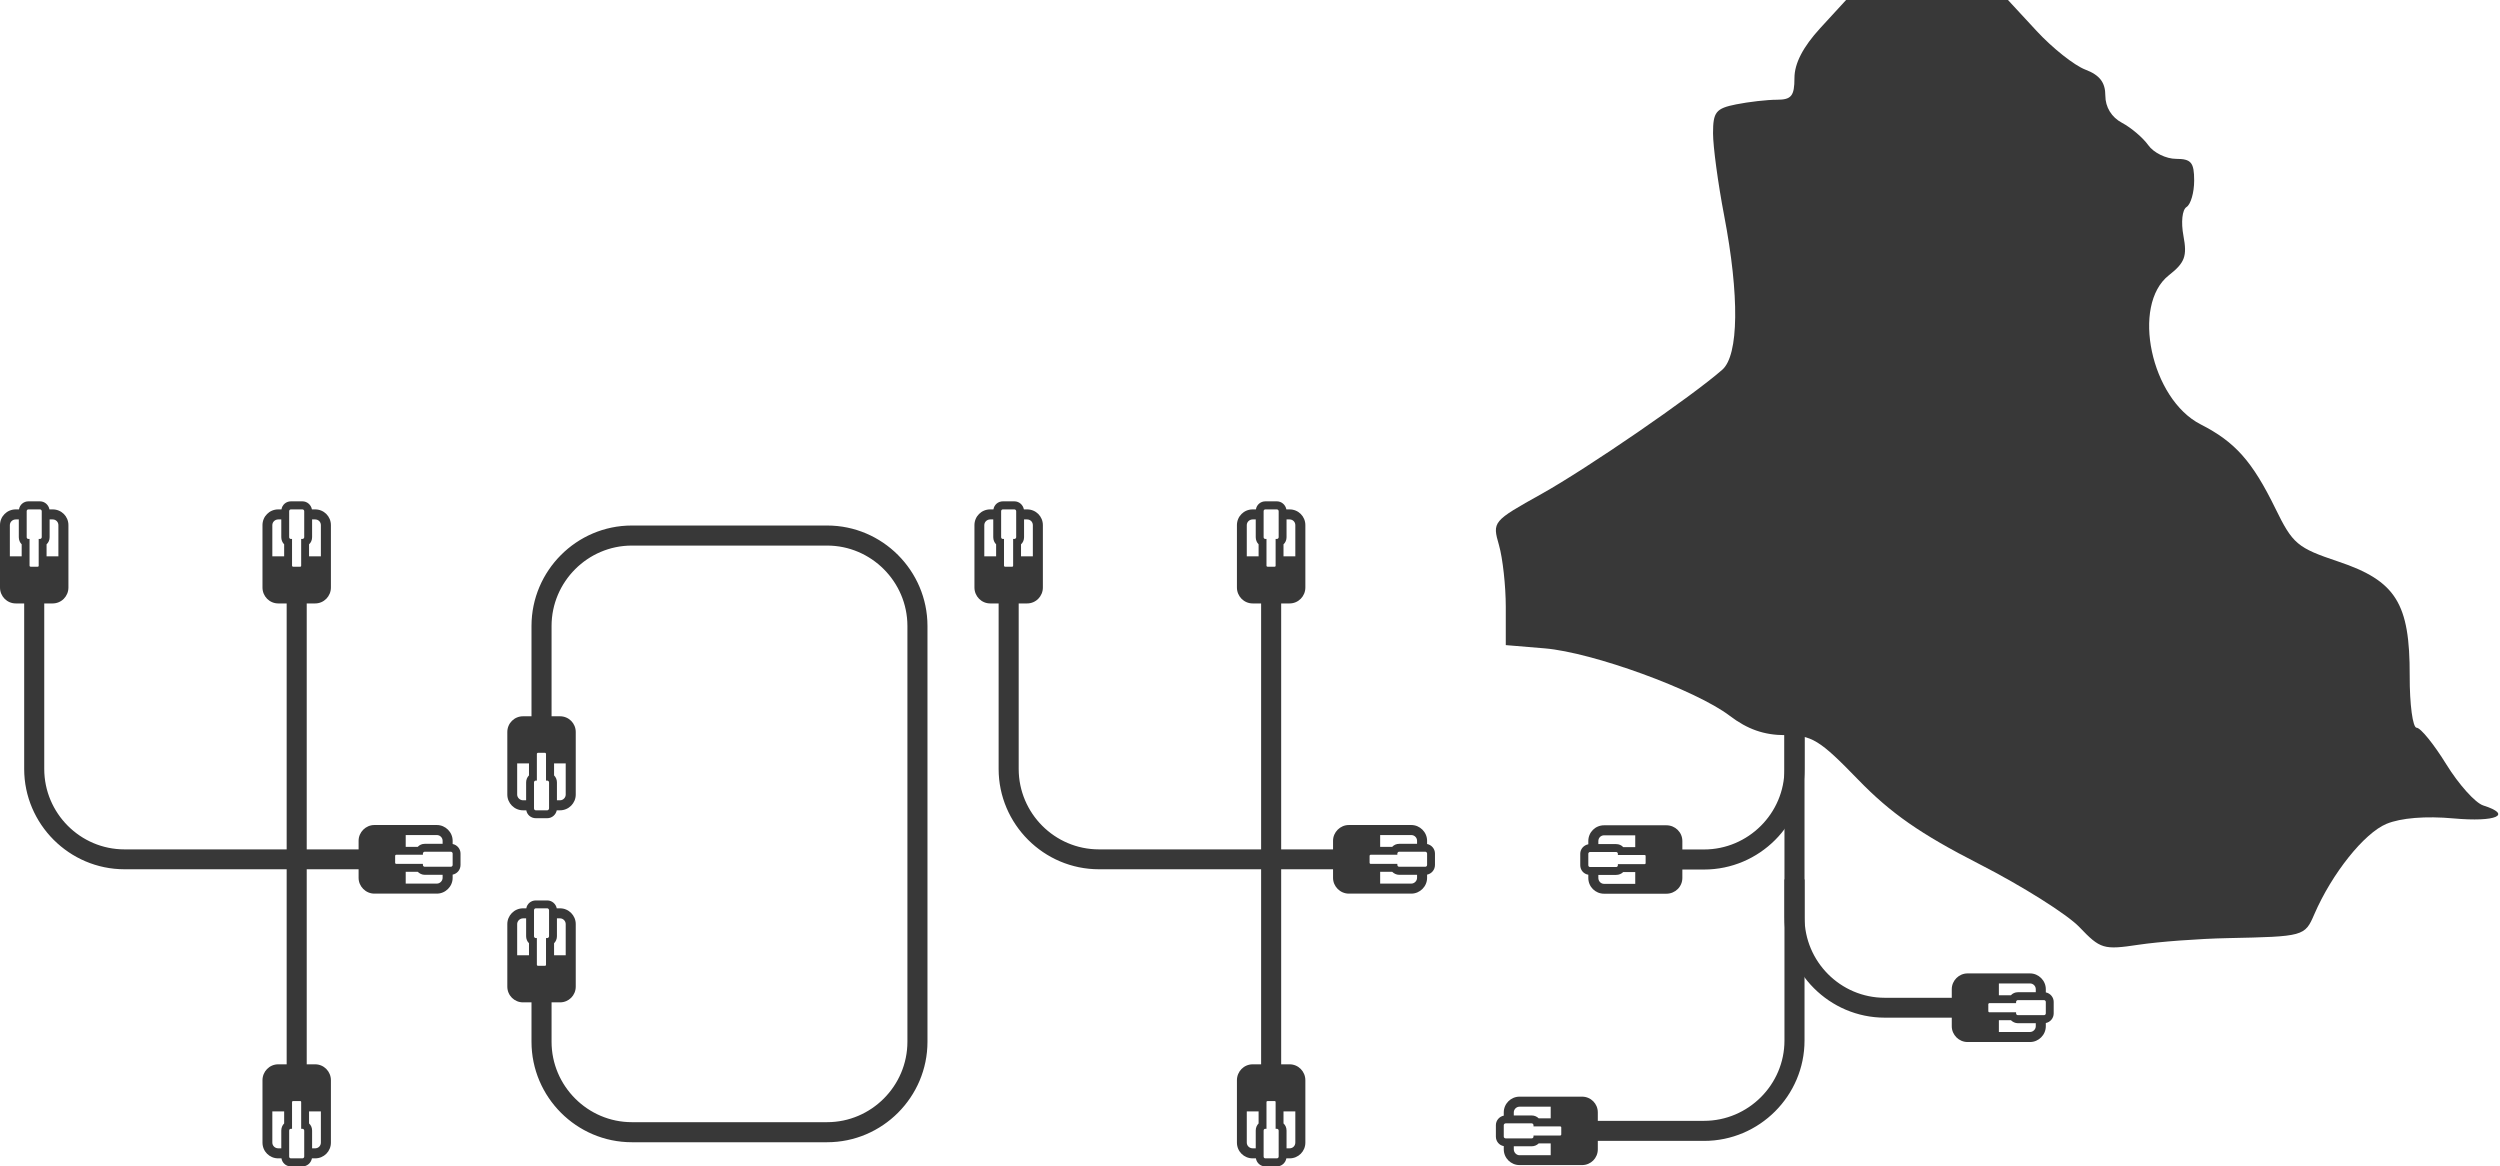 <?xml version="1.0" encoding="UTF-8"?>
<svg width="748px" height="349px" viewBox="0 0 748 349" version="1.1" xmlns="http://www.w3.org/2000/svg" xmlns:xlink="http://www.w3.org/1999/xlink">
    <!-- Generator: Sketch 55 (78076) - https://sketchapp.com -->
    <title>illustration-404</title>
    <desc>Created with Sketch.</desc>
    <g id="Page-1" stroke="none" stroke-width="1" fill="none" fill-rule="evenodd">
        <g id="404" transform="translate(-346, -311)" fill="#383838">
            <g id="Content" transform="translate(345, 270)">
                <g id="illustration-404" transform="translate(1, 41)">
                    <path d="M478.064,343.877 C478.064,346.503 475.974,348.592 473.347,348.592 L454.643,348.592 C452.07,348.592 449.927,346.503 449.927,343.877 L449.927,342.912 C448.587,342.697 447.568,341.518 447.568,340.071 L447.568,336.641 C447.568,335.248 448.587,334.068 449.927,333.8 L449.927,332.836 C449.927,330.21 452.07,328.12 454.643,328.12 L473.347,328.12 C475.974,328.12 478.064,330.21 478.064,332.836 L478.064,335.355 L509.846,335.355 C523.085,335.355 533.911,324.528 533.911,311.344 L533.911,205.645 L539.913,205.645 L539.913,311.344 C539.913,327.851 526.407,341.357 509.846,341.357 L478.064,341.357 L478.064,343.877 Z M458.824,340.071 L458.824,339.75 L466.809,339.75 C466.97,339.75 467.131,339.589 467.131,339.428 L467.131,337.338 C467.131,337.124 466.97,337.016 466.809,337.016 L458.824,337.016 L458.824,336.641 C458.824,336.373 458.555,336.105 458.288,336.105 L450.516,336.105 C450.195,336.105 449.927,336.373 449.927,336.641 L449.927,340.071 C449.927,340.392 450.195,340.607 450.516,340.607 L458.288,340.607 C458.555,340.607 458.824,340.392 458.824,340.071 Z M463.969,345.645 L463.969,342.108 L460.378,342.108 C459.842,342.643 459.092,342.966 458.288,342.966 L452.928,342.966 L452.928,343.877 C452.928,344.842 453.732,345.645 454.643,345.645 L463.969,345.645 Z M452.928,333.747 L458.288,333.747 C459.092,333.747 459.842,334.068 460.378,334.604 L463.969,334.604 L463.969,331.121 L454.643,331.121 C453.732,331.121 452.928,331.871 452.928,332.836 L452.928,333.747 Z" id="Fill-4"></path>
                    <path d="M583.969,307.056 L583.969,304.484 L563.924,304.484 C547.417,304.484 533.911,290.978 533.911,274.47 L533.911,263.108 L539.913,263.108 L539.913,274.47 C539.913,287.709 550.687,298.535 563.924,298.535 L583.969,298.535 L583.969,295.963 C583.969,293.389 586.112,291.246 588.686,291.246 L607.39,291.246 C609.963,291.246 612.106,293.389 612.106,295.963 L612.106,296.927 C613.446,297.195 614.465,298.374 614.465,299.767 L614.465,303.198 C614.465,304.644 613.446,305.824 612.106,306.092 L612.106,307.056 C612.106,309.629 609.963,311.773 607.39,311.773 L588.686,311.773 C586.112,311.773 583.969,309.629 583.969,307.056 Z M603.21,303.198 C603.21,303.519 603.478,303.733 603.745,303.733 L611.57,303.733 C611.839,303.733 612.106,303.519 612.106,303.198 L612.106,299.767 C612.106,299.5 611.839,299.231 611.57,299.231 L603.745,299.231 C603.478,299.231 603.21,299.5 603.21,299.767 L603.21,300.142 L595.224,300.142 C595.064,300.142 594.902,300.303 594.902,300.465 L594.902,302.554 C594.902,302.716 595.064,302.876 595.224,302.876 L603.21,302.876 L603.21,303.198 Z M598.064,308.771 L607.39,308.771 C608.301,308.771 609.106,307.968 609.106,307.056 L609.106,306.145 L603.745,306.145 C602.941,306.145 602.191,305.77 601.655,305.234 L598.064,305.234 L598.064,308.771 Z M609.106,296.874 L609.106,295.963 C609.106,294.998 608.301,294.247 607.39,294.247 L598.064,294.247 L598.064,297.785 L601.655,297.785 C602.191,297.195 602.941,296.874 603.745,296.874 L609.106,296.874 Z" id="Fill-8"></path>
                    <path d="M503.361,262.683 C503.361,265.309 501.217,267.399 498.591,267.399 L479.94,267.399 C477.314,267.399 475.223,265.309 475.223,262.683 L475.223,261.718 C473.83,261.504 472.812,260.324 472.812,258.878 L472.812,255.447 C472.812,254.054 473.83,252.875 475.223,252.607 L475.223,251.643 C475.223,249.016 477.314,246.926 479.94,246.926 L498.591,246.926 C501.217,246.926 503.361,249.016 503.361,251.643 L503.361,254.161 L509.846,254.161 C523.085,254.161 533.911,243.335 533.911,230.15 L533.911,195.841 L539.913,195.841 L539.913,230.15 C539.913,246.658 526.407,260.164 509.846,260.164 L503.361,260.164 L503.361,262.683 Z M484.067,258.878 L484.067,258.556 L492.052,258.556 C492.267,258.556 492.374,258.396 492.374,258.234 L492.374,256.145 C492.374,255.93 492.267,255.822 492.052,255.822 L484.067,255.822 L484.067,255.447 C484.067,255.18 483.852,254.911 483.531,254.911 L475.759,254.911 C475.438,254.911 475.223,255.18 475.223,255.447 L475.223,258.878 C475.223,259.199 475.438,259.413 475.759,259.413 L483.531,259.413 C483.852,259.413 484.067,259.199 484.067,258.878 Z M489.265,264.451 L489.265,260.914 L485.674,260.914 C485.138,261.45 484.388,261.772 483.531,261.772 L478.225,261.772 L478.225,262.683 C478.225,263.648 478.975,264.451 479.94,264.451 L489.265,264.451 Z M478.225,252.553 L483.531,252.553 C484.388,252.553 485.138,252.875 485.674,253.464 L489.265,253.464 L489.265,249.927 L479.94,249.927 C478.975,249.927 478.225,250.678 478.225,251.643 L478.225,252.553 Z" id="Fill-6"></path>
                    <path d="M622.156,277.389 C618.508,273.572 605.027,265.082 592.198,258.524 C574.591,249.52 565.709,243.331 555.964,233.275 C544.366,221.308 542.145,219.954 534.097,219.954 C527.849,219.954 522.843,218.206 517.546,214.173 C507.36,206.418 476.545,195.19 462.157,193.988 L450.53,193.018 L450.53,181.602 C450.53,175.325 449.614,167 448.496,163.107 C446.477,156.082 446.577,155.962 461.22,147.787 C474.821,140.196 506.162,118.66 515.309,110.621 C520.256,106.272 520.468,88.495 515.862,64.466 C514.036,54.937 512.541,43.87 512.541,39.873 C512.541,33.504 513.395,32.437 519.462,31.224 C523.268,30.465 528.75,29.843 531.642,29.843 C535.988,29.843 536.902,28.712 536.902,23.334 C536.902,18.983 539.462,14.037 544.624,8.412 L552.345,0.001 L576.565,0.001 L600.786,0.001 L609.369,9.28 C614.091,14.386 620.645,19.582 623.935,20.831 C628.225,22.459 629.919,24.66 629.919,28.605 C629.919,32.057 631.776,35.093 634.902,36.748 C637.642,38.2 641.187,41.219 642.779,43.458 C644.371,45.697 648.107,47.529 651.084,47.529 C655.595,47.529 656.495,48.608 656.495,54.029 C656.495,57.605 655.468,61.164 654.212,61.938 C652.916,62.739 652.518,66.481 653.293,70.603 C654.431,76.659 653.71,78.603 648.931,82.355 C637.584,91.264 643.577,119.403 658.435,126.972 C668.752,132.227 673.893,138.016 680.805,152.155 C685.991,162.762 687.342,163.903 699.581,168.006 C716.865,173.799 721.05,180.484 720.981,202.186 C720.954,210.743 721.889,217.744 723.061,217.744 C724.232,217.744 728.226,222.667 731.936,228.686 C735.646,234.704 740.62,240.243 742.989,240.994 C751.888,243.814 746.817,246.019 734.086,244.868 C725.749,244.113 718.354,244.713 714.044,246.494 C707.374,249.252 697.697,261.373 692.434,273.562 C689.589,280.152 689.351,280.217 666.461,280.688 C657.934,280.863 645.969,281.752 639.873,282.666 C629.366,284.241 628.442,283.966 622.155,277.389 L622.156,277.389 Z" id="Fill-1"></path>
                    <path d="M383.327,260.084 L383.327,318.443 L385.846,318.443 C388.472,318.443 390.563,320.586 390.563,323.212 L390.563,341.864 C390.563,344.49 388.472,346.581 385.846,346.581 L384.881,346.581 C384.614,347.974 383.434,348.992 382.041,348.992 L378.611,348.992 C377.164,348.992 375.985,347.974 375.77,346.581 L374.806,346.581 C372.18,346.581 370.089,344.49 370.089,341.864 L370.089,323.212 C370.089,320.586 372.18,318.443 374.806,318.443 L377.325,318.443 L377.325,260.084 L328.803,260.084 C312.296,260.084 298.79,246.578 298.79,230.07 L298.79,180.549 L296.271,180.549 C293.645,180.549 291.554,178.405 291.554,175.779 L291.554,157.128 C291.554,154.502 293.645,152.411 296.271,152.411 L297.235,152.411 C297.45,151.018 298.629,150 300.076,150 L303.506,150 C304.9,150 306.079,151.018 306.347,152.411 L307.311,152.411 C309.938,152.411 312.028,154.502 312.028,157.128 L312.028,175.779 C312.028,178.405 309.938,180.549 307.311,180.549 L304.793,180.549 L304.793,230.07 C304.793,243.309 315.565,254.135 328.803,254.135 L377.325,254.135 L377.325,180.549 L374.806,180.549 C372.18,180.549 370.089,178.406 370.089,175.78 L370.089,157.128 C370.089,154.502 372.18,152.412 374.806,152.412 L375.77,152.412 C375.985,151.018 377.164,150 378.611,150 L382.041,150 C383.434,150 384.614,151.018 384.881,152.412 L385.846,152.412 C388.472,152.412 390.563,154.502 390.563,157.128 L390.563,175.78 C390.563,178.406 388.472,180.549 385.846,180.549 L383.327,180.549 L383.327,254.135 L398.847,254.135 L398.847,251.563 C398.847,248.99 400.992,246.846 403.564,246.846 L422.269,246.846 C424.841,246.846 426.985,248.99 426.985,251.563 L426.985,252.527 C428.325,252.795 429.343,253.975 429.343,255.368 L429.343,258.798 C429.343,260.245 428.325,261.424 426.985,261.693 L426.985,262.657 C426.985,265.23 424.841,267.373 422.269,267.373 L403.564,267.373 C400.992,267.373 398.847,265.23 398.847,262.657 L398.847,260.084 L383.327,260.084 Z M91.772,260.084 L91.772,318.443 L94.292,318.443 C96.918,318.443 99.008,320.586 99.008,323.212 L99.008,341.864 C99.008,344.49 96.918,346.581 94.292,346.581 L93.327,346.581 C93.059,347.974 91.88,348.992 90.486,348.992 L87.056,348.992 C85.609,348.992 84.43,347.974 84.216,346.581 L83.251,346.581 C80.625,346.581 78.535,344.49 78.535,341.864 L78.535,323.212 C78.535,320.586 80.625,318.443 83.251,318.443 L85.77,318.443 L85.77,260.084 L37.248,260.084 C20.741,260.084 7.235,246.578 7.235,230.07 L7.235,180.549 L4.716,180.549 C2.09,180.549 9.9475983e-14,178.405 9.9475983e-14,175.779 L9.9475983e-14,157.128 C9.9475983e-14,154.502 2.09,152.411 4.716,152.411 L5.681,152.411 C5.895,151.018 7.075,150 8.521,150 L11.952,150 C13.345,150 14.524,151.018 14.792,152.411 L15.757,152.411 C18.383,152.411 20.473,154.502 20.473,157.128 L20.473,175.779 C20.473,178.405 18.383,180.549 15.757,180.549 L13.238,180.549 L13.238,230.07 C13.238,243.309 24.011,254.135 37.248,254.135 L85.77,254.135 L85.77,180.549 L83.251,180.549 C80.625,180.549 78.535,178.406 78.535,175.78 L78.535,157.128 C78.535,154.502 80.625,152.412 83.251,152.412 L84.216,152.412 C84.43,151.018 85.609,150 87.056,150 L90.486,150 C91.88,150 93.059,151.018 93.327,152.412 L94.292,152.412 C96.918,152.412 99.008,154.502 99.008,157.128 L99.008,175.78 C99.008,178.406 96.918,180.549 94.292,180.549 L91.772,180.549 L91.772,254.135 L107.293,254.135 L107.293,251.563 C107.293,248.99 109.437,246.846 112.01,246.846 L130.714,246.846 C133.287,246.846 135.431,248.99 135.431,251.563 L135.431,252.527 C136.771,252.795 137.789,253.975 137.789,255.368 L137.789,258.798 C137.789,260.245 136.771,261.424 135.431,261.693 L135.431,262.657 C135.431,265.23 133.287,267.373 130.714,267.373 L112.01,267.373 C109.437,267.373 107.293,265.23 107.293,262.657 L107.293,260.084 L91.772,260.084 Z M135.431,258.798 L135.431,255.368 C135.431,255.1 135.163,254.832 134.895,254.832 L127.07,254.832 C126.802,254.832 126.534,255.1 126.534,255.368 L126.534,255.743 L118.548,255.743 C118.388,255.743 118.226,255.903 118.226,256.065 L118.226,258.154 C118.226,258.316 118.388,258.477 118.548,258.477 L126.534,258.477 L126.534,258.798 C126.534,259.119 126.802,259.334 127.07,259.334 L134.895,259.334 C135.163,259.334 135.431,259.119 135.431,258.798 Z M132.43,262.657 L132.43,261.745 L127.07,261.745 C126.266,261.745 125.515,261.37 124.98,260.835 L121.389,260.835 L121.389,264.372 L130.714,264.372 C131.625,264.372 132.43,263.569 132.43,262.657 Z M121.389,249.848 L121.389,253.385 L124.98,253.385 C125.515,252.795 126.266,252.474 127.07,252.474 L132.43,252.474 L132.43,251.563 C132.43,250.598 131.625,249.848 130.714,249.848 L121.389,249.848 Z M12.488,160.719 L12.488,152.947 C12.488,152.626 12.22,152.411 11.952,152.411 L8.521,152.411 C8.2,152.411 7.985,152.626 7.985,152.947 L7.985,160.719 C7.985,161.04 8.2,161.255 8.521,161.255 L8.843,161.255 L8.843,169.24 C8.843,169.455 9.004,169.562 9.164,169.562 L11.255,169.562 C11.469,169.562 11.577,169.455 11.577,169.24 L11.577,161.255 L11.952,161.255 C12.22,161.255 12.488,161.04 12.488,160.719 Z M6.485,166.453 L6.485,162.862 C5.949,162.326 5.627,161.576 5.627,160.719 L5.627,155.413 L4.716,155.413 C3.751,155.413 2.948,156.163 2.948,157.128 L2.948,166.453 L6.485,166.453 Z M13.934,162.862 L13.934,166.453 L17.472,166.453 L17.472,157.128 C17.472,156.163 16.722,155.413 15.757,155.413 L14.846,155.413 L14.846,160.719 C14.846,161.576 14.524,162.326 13.934,162.862 Z M91.022,338.273 C91.022,337.952 90.754,337.737 90.486,337.737 L90.111,337.737 L90.111,329.752 C90.111,329.537 90.004,329.43 89.79,329.43 L87.699,329.43 C87.539,329.43 87.378,329.537 87.378,329.752 L87.378,337.737 L87.056,337.737 C86.734,337.737 86.52,337.952 86.52,338.273 L86.52,346.044 C86.52,346.366 86.734,346.581 87.056,346.581 L90.486,346.581 C90.754,346.581 91.022,346.366 91.022,346.044 L91.022,338.273 Z M85.02,332.539 L81.482,332.539 L81.482,341.864 C81.482,342.829 82.286,343.579 83.251,343.579 L84.162,343.579 L84.162,338.273 C84.162,337.416 84.483,336.666 85.02,336.129 L85.02,332.539 Z M92.469,336.129 C93.059,336.666 93.38,337.416 93.38,338.273 L93.38,343.579 L94.292,343.579 C95.256,343.579 96.007,342.829 96.007,341.864 L96.007,332.539 L92.469,332.539 L92.469,336.129 Z M91.022,160.719 L91.022,152.948 C91.022,152.626 90.754,152.412 90.486,152.412 L87.056,152.412 C86.734,152.412 86.52,152.626 86.52,152.948 L86.52,160.719 C86.52,161.041 86.734,161.255 87.056,161.255 L87.378,161.255 L87.378,169.241 C87.378,169.456 87.539,169.562 87.699,169.562 L89.79,169.562 C90.004,169.562 90.111,169.456 90.111,169.241 L90.111,161.255 L90.486,161.255 C90.754,161.255 91.022,161.041 91.022,160.719 Z M85.02,166.454 L85.02,162.863 C84.483,162.327 84.162,161.577 84.162,160.719 L84.162,155.413 L83.251,155.413 C82.286,155.413 81.482,156.164 81.482,157.128 L81.482,166.454 L85.02,166.454 Z M92.469,162.863 L92.469,166.454 L96.007,166.454 L96.007,157.128 C96.007,156.164 95.256,155.413 94.292,155.413 L93.38,155.413 L93.38,160.719 C93.38,161.577 93.059,162.327 92.469,162.863 Z M164.277,280.131 L164.277,272.36 C164.277,272.037 164.009,271.77 163.741,271.77 L160.311,271.77 C159.989,271.77 159.775,272.037 159.775,272.36 L159.775,280.131 C159.775,280.399 159.989,280.666 160.311,280.666 L160.632,280.666 L160.632,288.652 C160.632,288.813 160.793,288.974 160.954,288.974 L163.044,288.974 C163.258,288.974 163.366,288.813 163.366,288.652 L163.366,280.666 L163.741,280.666 C164.009,280.666 164.277,280.399 164.277,280.131 Z M158.274,285.812 L158.274,282.221 C157.738,281.685 157.417,280.935 157.417,280.131 L157.417,274.771 L156.506,274.771 C155.541,274.771 154.737,275.575 154.737,276.486 L154.737,285.812 L158.274,285.812 Z M165.777,282.221 L165.777,285.812 L169.261,285.812 L169.261,276.486 C169.261,275.575 168.511,274.771 167.546,274.771 L166.635,274.771 L166.635,280.131 C166.635,280.935 166.314,281.685 165.777,282.221 Z M164.277,241.859 L164.277,234.087 C164.277,233.818 164.009,233.551 163.741,233.551 L163.366,233.551 L163.366,225.566 C163.366,225.404 163.258,225.243 163.044,225.243 L160.954,225.243 C160.793,225.243 160.632,225.404 160.632,225.566 L160.632,233.551 L160.311,233.551 C159.989,233.551 159.775,233.818 159.775,234.087 L159.775,241.859 C159.775,242.18 159.989,242.447 160.311,242.447 L163.741,242.447 C164.009,242.447 164.277,242.18 164.277,241.859 Z M165.777,228.405 L165.777,231.996 C166.314,232.532 166.635,233.283 166.635,234.087 L166.635,239.446 L167.546,239.446 C168.511,239.446 169.261,238.643 169.261,237.732 L169.261,228.405 L165.777,228.405 Z M158.274,231.996 L158.274,228.405 L154.737,228.405 L154.737,237.732 C154.737,238.643 155.541,239.446 156.506,239.446 L157.417,239.446 L157.417,234.087 C157.417,233.283 157.738,232.532 158.274,231.996 Z M247.488,157.235 C263.995,157.235 277.501,170.741 277.501,187.302 L277.501,311.69 C277.501,328.25 263.995,341.756 247.488,341.756 L189.038,341.756 C172.53,341.756 159.025,328.25 159.025,311.69 L159.025,299.907 L156.506,299.907 C153.88,299.907 151.789,297.817 151.789,295.191 L151.789,276.486 C151.789,273.913 153.88,271.77 156.506,271.77 L157.47,271.77 C157.685,270.43 158.864,269.411 160.311,269.411 L163.741,269.411 C165.134,269.411 166.314,270.43 166.582,271.77 L167.546,271.77 C170.173,271.77 172.263,273.913 172.263,276.486 L172.263,295.191 C172.263,297.817 170.173,299.907 167.546,299.907 L165.027,299.907 L165.027,311.69 C165.027,324.927 175.854,335.754 189.038,335.754 L247.488,335.754 C260.672,335.754 271.498,324.927 271.498,311.69 L271.498,187.302 C271.498,174.064 260.672,163.237 247.488,163.237 L189.038,163.237 C175.854,163.237 165.027,174.064 165.027,187.302 L165.027,214.31 L167.546,214.31 C170.173,214.31 172.263,216.401 172.263,219.027 L172.263,237.732 C172.263,240.304 170.173,242.447 167.546,242.447 L166.582,242.447 C166.314,243.787 165.134,244.806 163.741,244.806 L160.311,244.806 C158.864,244.806 157.685,243.787 157.47,242.447 L156.506,242.447 C153.88,242.447 151.789,240.304 151.789,237.732 L151.789,219.027 C151.789,216.401 153.88,214.31 156.506,214.31 L159.025,214.31 L159.025,187.302 C159.025,170.741 172.53,157.235 189.038,157.235 L247.488,157.235 Z M426.985,258.798 L426.985,255.368 C426.985,255.1 426.717,254.832 426.45,254.832 L418.625,254.832 C418.356,254.832 418.089,255.1 418.089,255.368 L418.089,255.743 L410.103,255.743 C409.942,255.743 409.781,255.903 409.781,256.065 L409.781,258.154 C409.781,258.316 409.942,258.477 410.103,258.477 L418.089,258.477 L418.089,258.798 C418.089,259.119 418.356,259.334 418.625,259.334 L426.45,259.334 C426.717,259.334 426.985,259.119 426.985,258.798 Z M423.984,262.657 L423.984,261.745 L418.625,261.745 C417.821,261.745 417.07,261.37 416.534,260.835 L412.943,260.835 L412.943,264.372 L422.269,264.372 C423.18,264.372 423.984,263.569 423.984,262.657 Z M412.943,249.848 L412.943,253.385 L416.534,253.385 C417.07,252.795 417.821,252.474 418.625,252.474 L423.984,252.474 L423.984,251.563 C423.984,250.598 423.18,249.848 422.269,249.848 L412.943,249.848 Z M304.042,160.719 L304.042,152.947 C304.042,152.626 303.774,152.411 303.506,152.411 L300.076,152.411 C299.755,152.411 299.54,152.626 299.54,152.947 L299.54,160.719 C299.54,161.04 299.755,161.255 300.076,161.255 L300.398,161.255 L300.398,169.24 C300.398,169.455 300.558,169.562 300.719,169.562 L302.809,169.562 C303.024,169.562 303.131,169.455 303.131,169.24 L303.131,161.255 L303.506,161.255 C303.774,161.255 304.042,161.04 304.042,160.719 Z M298.039,166.453 L298.039,162.862 C297.504,162.326 297.182,161.576 297.182,160.719 L297.182,155.413 L296.271,155.413 C295.306,155.413 294.502,156.163 294.502,157.128 L294.502,166.453 L298.039,166.453 Z M305.489,162.862 L305.489,166.453 L309.027,166.453 L309.027,157.128 C309.027,156.163 308.276,155.413 307.311,155.413 L306.4,155.413 L306.4,160.719 C306.4,161.576 306.079,162.326 305.489,162.862 Z M382.577,338.273 C382.577,337.952 382.309,337.737 382.041,337.737 L381.666,337.737 L381.666,329.752 C381.666,329.537 381.558,329.43 381.344,329.43 L379.254,329.43 C379.093,329.43 378.932,329.537 378.932,329.752 L378.932,337.737 L378.611,337.737 C378.289,337.737 378.075,337.952 378.075,338.273 L378.075,346.044 C378.075,346.366 378.289,346.581 378.611,346.581 L382.041,346.581 C382.309,346.581 382.577,346.366 382.577,346.044 L382.577,338.273 Z M376.574,332.539 L373.037,332.539 L373.037,341.864 C373.037,342.829 373.841,343.579 374.806,343.579 L375.717,343.579 L375.717,338.273 C375.717,337.416 376.038,336.666 376.574,336.129 L376.574,332.539 Z M384.024,336.129 C384.614,336.666 384.935,337.416 384.935,338.273 L384.935,343.579 L385.846,343.579 C386.811,343.579 387.561,342.829 387.561,341.864 L387.561,332.539 L384.024,332.539 L384.024,336.129 Z M382.577,160.719 L382.577,152.948 C382.577,152.626 382.309,152.412 382.041,152.412 L378.611,152.412 C378.289,152.412 378.075,152.626 378.075,152.948 L378.075,160.719 C378.075,161.041 378.289,161.255 378.611,161.255 L378.932,161.255 L378.932,169.241 C378.932,169.456 379.093,169.562 379.254,169.562 L381.344,169.562 C381.558,169.562 381.666,169.456 381.666,169.241 L381.666,161.255 L382.041,161.255 C382.309,161.255 382.577,161.041 382.577,160.719 Z M376.574,166.454 L376.574,162.863 C376.038,162.327 375.717,161.577 375.717,160.719 L375.717,155.413 L374.806,155.413 C373.841,155.413 373.037,156.164 373.037,157.128 L373.037,166.454 L376.574,166.454 Z M384.024,162.863 L384.024,166.454 L387.561,166.454 L387.561,157.128 C387.561,156.164 386.811,155.413 385.846,155.413 L384.935,155.413 L384.935,160.719 C384.935,161.577 384.614,162.327 384.024,162.863 Z" id="Combined-Shape"></path>
                </g>
            </g>
        </g>
    </g>
</svg>